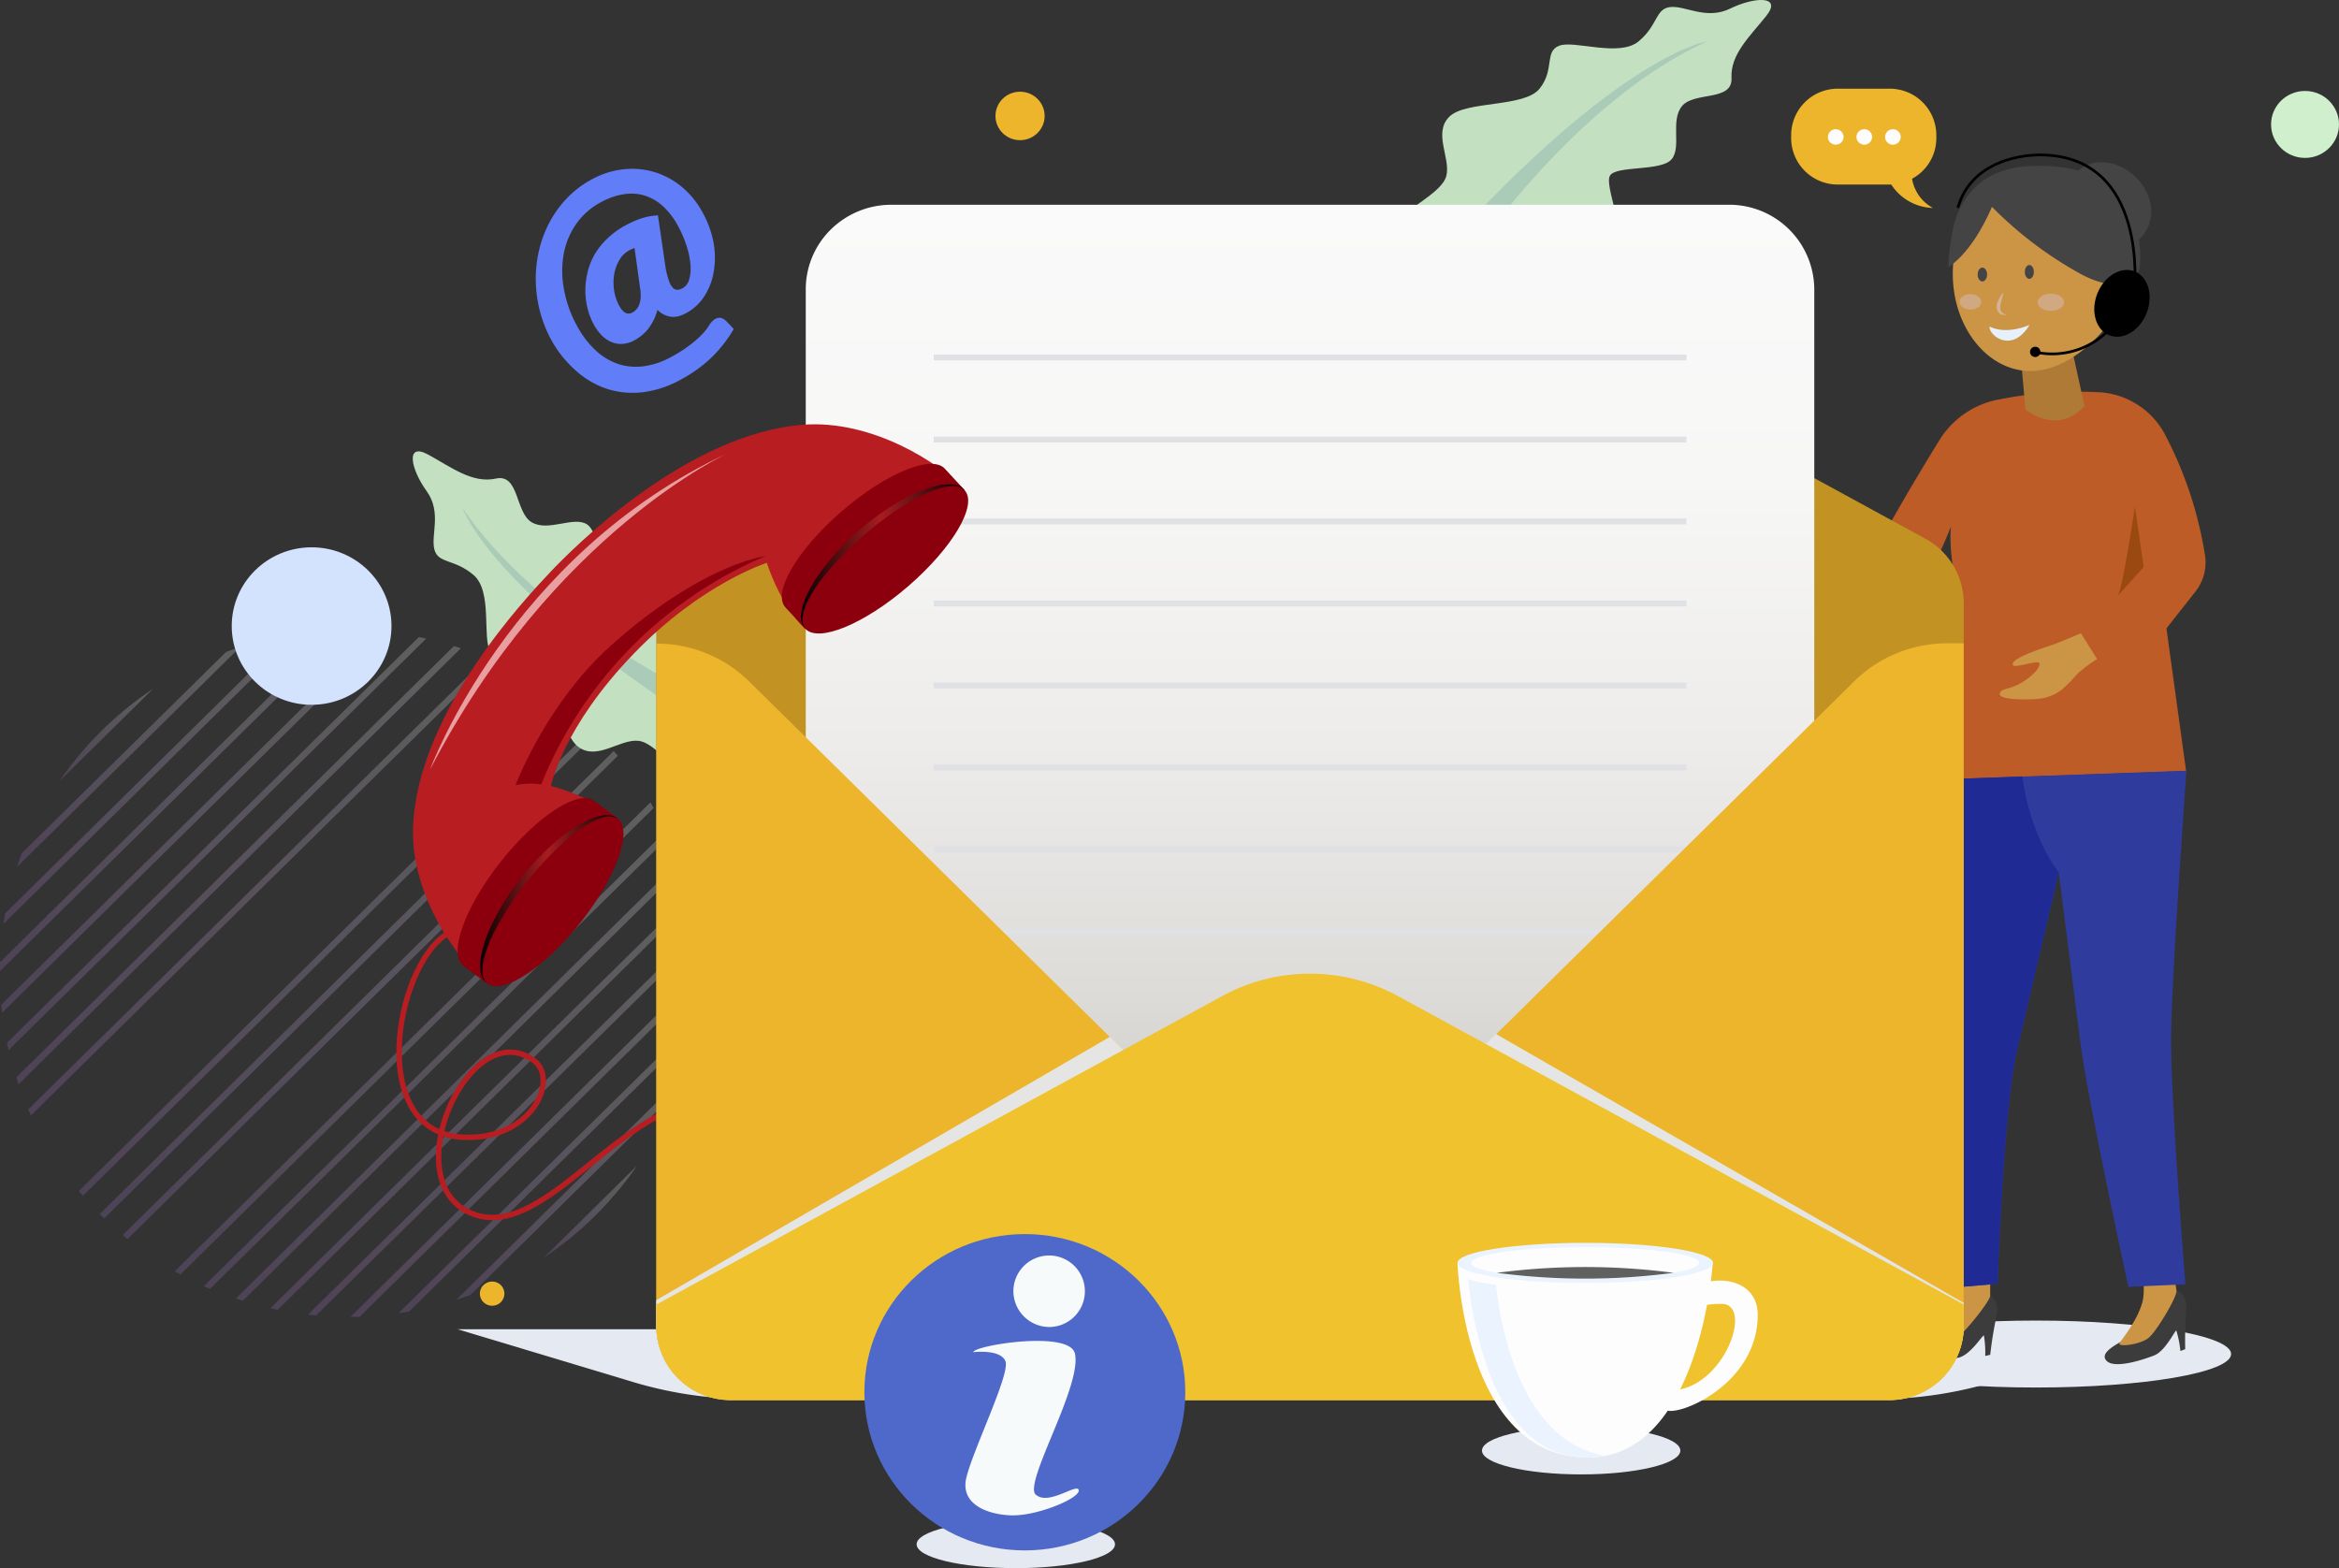 <svg xmlns="http://www.w3.org/2000/svg" xmlns:xlink="http://www.w3.org/1999/xlink" width="867.546" height="581.658" viewBox="0 0 867.546 581.658">
  <rect x="0" y="0" width="867.546" height="581.658" fill="#333333" stroke="none"/>
  <defs>
    <linearGradient id="linear-gradient" y1="0.5" x2="1" y2="0.5" gradientUnits="objectBoundingBox">
      <stop offset="0" stop-color="#a979d0"/>
      <stop offset="1" stop-color="#fafafa"/>
    </linearGradient>
    <linearGradient id="linear-gradient-2" x1="0.001" x2="1" xlink:href="#linear-gradient"/>
    <linearGradient id="linear-gradient-3" x1="0" x2="1" xlink:href="#linear-gradient"/>
    <linearGradient id="linear-gradient-4" x1="0" x2="1" xlink:href="#linear-gradient"/>
    <linearGradient id="linear-gradient-5" x1="0" x2="1" xlink:href="#linear-gradient"/>
    <linearGradient id="linear-gradient-6" x1="0" x2="1" xlink:href="#linear-gradient"/>
    <linearGradient id="linear-gradient-7" x1="0" x2="1" xlink:href="#linear-gradient"/>
    <linearGradient id="linear-gradient-8" x1="0" x2="1" xlink:href="#linear-gradient"/>
    <linearGradient id="linear-gradient-11" x1="0" x2="1" xlink:href="#linear-gradient"/>
    <linearGradient id="linear-gradient-12" x1="0" y1="0.501" x2="1" y2="0.501" xlink:href="#linear-gradient"/>
    <linearGradient id="linear-gradient-13" x1="0" x2="1" xlink:href="#linear-gradient"/>
    <linearGradient id="linear-gradient-16" x1="0" x2="1" xlink:href="#linear-gradient"/>
    <linearGradient id="linear-gradient-17" x1="0" x2="1" xlink:href="#linear-gradient"/>
    <linearGradient id="linear-gradient-18" x1="0.001" x2="1" xlink:href="#linear-gradient"/>
    <linearGradient id="linear-gradient-19" x1="0" x2="0.999" xlink:href="#linear-gradient"/>
    <linearGradient id="linear-gradient-20" x1="-0.001" x2="1" xlink:href="#linear-gradient"/>
    <linearGradient id="linear-gradient-21" x1="0" y1="0.499" x2="1" y2="0.499" xlink:href="#linear-gradient"/>
    <linearGradient id="linear-gradient-22" x1="0" x2="1" xlink:href="#linear-gradient"/>
    <linearGradient id="linear-gradient-24" x1="0.5" y1="1" x2="0.5" gradientUnits="objectBoundingBox">
      <stop offset="0" stop-color="#c7c5c0"/>
      <stop offset="0.22" stop-color="#dcdbd8"/>
      <stop offset="0.47" stop-color="#edeceb"/>
      <stop offset="0.73" stop-color="#f7f7f6"/>
      <stop offset="1" stop-color="#fafafa"/>
    </linearGradient>
    <linearGradient id="linear-gradient-25" x1="-0.018" y1="0.5" x2="1.016" y2="0.5" gradientUnits="objectBoundingBox">
      <stop offset="0"/>
      <stop offset="0.49" stop-color="#a71d21"/>
      <stop offset="1"/>
    </linearGradient>
    <linearGradient id="linear-gradient-26" x1="-0.016" y1="0.501" x2="1.017" y2="0.501" xlink:href="#linear-gradient-25"/>
  </defs>
  <g id="Contact_us_Mesa_de_trabajo_1" data-name="Contact us_Mesa de trabajo 1" transform="translate(-81.65 -135.478)">
    <g id="Character" transform="translate(81.65 135.478)">
      <g id="Group_40" data-name="Group 40" transform="translate(0 233.687)" opacity="0.23">
        <path id="Path_42" data-name="Path 42" d="M260.414,281.282v-3.3L132.11,404.51h3.349Z" transform="translate(-2.106 -149.748)" fill="url(#linear-gradient)"/>
        <path id="Path_43" data-name="Path 43" d="M269.582,274.856q-.129-1.473-.309-2.946L126,413.018l2.989.3Z" transform="translate(-11.737 -159.095)" fill="url(#linear-gradient-2)"/>
        <path id="Path_44" data-name="Path 44" d="M96,422l.824.813.824.813L280.392,243.485l-.824-.813-.824-.813Z" transform="translate(-59.029 -205.364)" fill="url(#linear-gradient-3)"/>
        <path id="Path_45" data-name="Path 45" d="M247.646,288.766c.232-1.3.438-2.54.644-3.886L139,392.565l3.942-.635Z" transform="translate(8.756 -139.124)" fill="url(#linear-gradient-4)"/>
        <path id="Path_46" data-name="Path 46" d="M275.987,269.117q-.283-1.346-.593-2.667L120.58,419.063l2.705.584Z" transform="translate(-20.281 -167.502)" fill="url(#linear-gradient-5)"/>
        <path id="Path_47" data-name="Path 47" d="M194.517,305.75,159.89,339.884A129.1,129.1,0,0,0,194.517,305.75Z" transform="translate(41.686 -106.99)" fill="url(#linear-gradient-6)"/>
        <path id="Path_48" data-name="Path 48" d="M280.437,263.97c-.258-.813-.541-1.625-.824-2.54L115.6,423.212l2.576.813Z" transform="translate(-28.132 -175.231)" fill="url(#linear-gradient-7)"/>
        <path id="Path_49" data-name="Path 49" d="M99.3,424.745l1.8,1.473L282.97,246.938l-1.494-1.778Z" transform="translate(-53.827 -200.283)" fill="url(#linear-gradient-8)"/>
        <path id="Path_50" data-name="Path 50" d="M284.329,250.69l-1.34-1.93L102.9,426.288l1.958,1.321Z" transform="translate(-48.152 -194.74)" fill="url(#linear-gradient-8)"/>
        <path id="Path_51" data-name="Path 51" d="M284.442,254.743l-1.185-2.083L106.8,426.607l2.113,1.168Z" transform="translate(-42.004 -188.735)" fill="url(#linear-gradient-8)"/>
        <path id="Path_52" data-name="Path 52" d="M283.231,259.135l-1-2.235L111,425.59l2.267.991Z" transform="translate(-35.383 -182.206)" fill="url(#linear-gradient-11)"/>
        <path id="Path_53" data-name="Path 53" d="M228.31,298.27q.928-2.54,1.778-5.079L147.36,374.741q2.576-.813,5.153-1.752Z" transform="translate(21.934 -126.329)" fill="url(#linear-gradient-12)"/>
        <path id="Path_54" data-name="Path 54" d="M257.864,232.6l-2.267-.99L85.71,398.979l1,2.235Z" transform="translate(-75.25 -221.146)" fill="url(#linear-gradient-13)"/>
        <path id="Path_55" data-name="Path 55" d="M265.426,234.838l-2.113-1.168L87.81,406.7,89,408.785Z" transform="translate(-71.94 -217.974)" fill="url(#linear-gradient-8)"/>
        <path id="Path_56" data-name="Path 56" d="M271.669,237.421l-1.958-1.321L90.24,413.018l1.34,1.93Z" transform="translate(-68.109 -214.233)" fill="url(#linear-gradient-6)"/>
        <path id="Path_57" data-name="Path 57" d="M276.567,240.313l-1.8-1.473L93,418.1l1.494,1.778Z" transform="translate(-63.758 -210.014)" fill="url(#linear-gradient-16)"/>
        <path id="Path_58" data-name="Path 58" d="M191.379,228l-3.942.635L82.784,331.825c-.232,1.3-.438,2.54-.644,3.886Z" transform="translate(-80.878 -226.705)" fill="url(#linear-gradient-17)"/>
        <path id="Path_59" data-name="Path 59" d="M124.872,236.09A129.1,129.1,0,0,0,90.22,270.25Z" transform="translate(-68.14 -214.248)" fill="url(#linear-gradient-18)"/>
        <path id="Path_60" data-name="Path 60" d="M248.889,230.643l-2.576-.813L84,389.834c.258.813.541,1.625.824,2.54Z" transform="translate(-77.946 -223.887)" fill="url(#linear-gradient-19)"/>
        <path id="Path_61" data-name="Path 61" d="M209.954,227.49H206.6L81.65,350.693v3.3Z" transform="translate(-81.65 -227.49)" fill="url(#linear-gradient-20)"/>
        <path id="Path_62" data-name="Path 62" d="M85.868,306.446q-.927,2.54-1.778,5.079L166.818,230q-2.576.813-5.153,1.752Z" transform="translate(-77.804 -223.625)" fill="url(#linear-gradient-21)"/>
        <path id="Path_63" data-name="Path 63" d="M238.135,229.1l-2.705-.584L82.65,379.051q.283,1.346.593,2.667Z" transform="translate(-80.074 -225.904)" fill="url(#linear-gradient-22)"/>
        <path id="Path_64" data-name="Path 64" d="M225.283,227.995l-2.989-.3L81.83,366.182q.129,1.473.309,2.946Z" transform="translate(-81.366 -227.182)" fill="url(#linear-gradient-8)"/>
      </g>
      <ellipse id="Ellipse_11" data-name="Ellipse 11" cx="29.628" cy="29.207" rx="29.628" ry="29.207" transform="translate(85.948 203.007)" fill="#d3e3fd"/>
      <path id="Path_65" data-name="Path 65" d="M245.207,323.99c-5.307-1.4-13.6-14.527-20.457-15.238s-15.149,7.365-22.157,2.337-7.729-26.566-15.664-30.883-13.99.508-17.081-4.546.928-22.35-6.261-28.445-13.037-4.064-14.479-9.4,2.86-13.765-2.937-21.766-7.987-18.185.67-13.435,16.386,10.769,25.094,8.864,7.111,12.7,13.32,16.254,15.458-2.413,20.4.711,5.41,19.708,9.61,21.258,20.946-9.93,28.778-6.7-1.752,24.153,6.647,27.277,18.6,7.086,18.6,7.086Z" transform="translate(12.019 -33.971)" fill="#c3e1c1"/>
      <path id="Path_66" data-name="Path 66" d="M148.26,209.67s9.455,30.731,94.09,84.167l5.385-8.61S179.331,255.919,148.26,209.67Z" transform="translate(23.353 -21.241)" fill="#abcbb9"/>
      <path id="Path_67" data-name="Path 67" d="M156.44,272c-18.885,12.419-29.6,73.881,6.93,75.126,25.171.863,35.09-21.512,25.764-28.47-23.754-17.474-51.528,43.988-23.754,56.408,13.062,5.867,26.331-3.479,40.63-14.857,21.873-17.4,46.169-39.569,75.874-19.3" transform="translate(8.912 74.731)" fill="none" stroke="#b81d21" stroke-miterlimit="10" stroke-width="2"/>
      <ellipse id="Ellipse_12" data-name="Ellipse 12" cx="36.791" cy="8.838" rx="36.791" ry="8.838" transform="translate(549.671 529.212)" fill="#e5e9f2"/>
      <ellipse id="Ellipse_13" data-name="Ellipse 13" cx="36.791" cy="8.838" rx="36.791" ry="8.838" transform="translate(339.98 563.981)" fill="#e5e9f2"/>
      <path id="Path_68" data-name="Path 68" d="M674,355.515H255.677a149.726,149.726,0,0,1-43.1-6.349L147.52,329.61H788.6l-74.973,20.572A149.761,149.761,0,0,1,674,355.515Z" transform="translate(22.186 163.436)" fill="#e5e9f2"/>
      <path id="Path_69" data-name="Path 69" d="M463.127,192.929a150.523,150.523,0,0,0-37.435,2.54,33.014,33.014,0,0,0-22.621,15.238c-8.785,14.3-22.363,36.979-25.223,44.9,0,0-24.141-3.708-37.77-11.861L334.05,255.61s13.887,9.473,54.748,22.655a195.815,195.815,0,0,0,18.6-35.556s-1.365,9.753,3.272,26.972c3.684,13.638-4.947,66.846-4.947,66.846l88.885-3.149-7.291-52.9,10.769-13.664a17.414,17.414,0,0,0,3.5-13.638,144.593,144.593,0,0,0-15.072-45.106,29.6,29.6,0,0,0-23.393-15.137Z" transform="translate(316.229 -47.396)" fill="#bd5c26"/>
      <path id="Path_70" data-name="Path 70" d="M396.093,231.845l-3.246-22.375s-4.38,29.41-6.286,33.017Z" transform="translate(399.005 -21.549)" fill="#9a4911"/>
      <path id="Path_71" data-name="Path 71" d="M389.493,232.125c-4.534,1.549-16.18,5.206-15.1,7.619.618,1.346,8.837-1.854,9.739-.762s-2.241,5.079-7.5,7.848c-4.071,2.108-6.9,1.676-7.085,3.606-.206,2.54,11.851,2.184,14.917,1.8a17.288,17.288,0,0,0,8.141-3.4,55.219,55.219,0,0,0,5.513-5.613,46.79,46.79,0,0,1,7.523-5.664l-6-9.6S392.095,231.211,389.493,232.125Z" transform="translate(372.189 6.921)" fill="#cc9546"/>
      <path id="Path_72" data-name="Path 72" d="M372.51,190.344l1.881,21.334s11.723,9.88,21.9-1.27l-5.668-25.778Z" transform="translate(376.857 -59.796)" fill="#af7a35"/>
      <path id="Path_73" data-name="Path 73" d="M419.615,169.864a32.771,32.771,0,0,1,9.893,24.432c0,16.483-19.761,39.722-37.847,39.722-15.948,0-28.881-16.153-28.881-36.09,0-15.238,7.729-28.166,18.318-33.6a34.856,34.856,0,0,1,38.517,5.537Z" transform="translate(361.519 -96.384)" fill="#cc9546"/>
      <path id="Path_74" data-name="Path 74" d="M371.69,178.16a49.343,49.343,0,0,0-1.237,4.952,3.359,3.359,0,0,0,.258,2.108,3.893,3.893,0,0,0,1.984,1.321,3.019,3.019,0,0,1-2.757-.711,3.444,3.444,0,0,1-.773-2.87,7.847,7.847,0,0,1,.9-2.54A8.256,8.256,0,0,1,371.69,178.16Z" transform="translate(371.493 -69.758)" fill="#d3b494"/>
      <ellipse id="Ellipse_14" data-name="Ellipse 14" cx="4.045" cy="2.87" rx="4.045" ry="2.87" transform="translate(726.798 109.088)" fill="#d0a882"/>
      <ellipse id="Ellipse_15" data-name="Ellipse 15" cx="4.921" cy="3.2" rx="4.921" ry="3.2" transform="translate(755.756 108.91)" fill="#d0a882"/>
      <ellipse id="Ellipse_16" data-name="Ellipse 16" cx="72.396" cy="12.419" rx="72.396" ry="12.419" transform="translate(682.741 489.82)" fill="#e5e9f2"/>
      <path id="Path_75" data-name="Path 75" d="M411.316,324s4.174.838,3.581,7.06a142.941,142.941,0,0,0-.386,14.578l-1.778.686a39.163,39.163,0,0,0-1.52-7.619c-.541,0-4.045,7.619-8.193,9.245s-14.66,5.079-17.648,2.032,4.019-6.3,7.729-8.483S411.316,324,411.316,324Z" transform="translate(395.993 154.798)" fill="#3c3c3c"/>
      <path id="Path_76" data-name="Path 76" d="M392.988,317.838s4.38,17.042,2.241,24.356S387.5,355.782,386.8,357.23s7.729.508,10.821-2.057,10.924-15.823,10.306-17.6a117.687,117.687,0,0,1-1.288-22.5Z" transform="translate(399.327 141.048)" fill="#cc9546"/>
      <path id="Path_77" data-name="Path 77" d="M386.36,324.73s4.019,1.4,2.576,7.467a143.107,143.107,0,0,0-2.345,14.4l-1.855.432a39.093,39.093,0,0,0-.49-7.619c-.515-.152-4.844,7.035-9.2,8.2s-15.458,2.946-18.035-.432,4.844-5.714,8.837-7.365S386.36,324.73,386.36,324.73Z" transform="translate(351.593 155.922)" fill="#3c3c3c"/>
      <path id="Path_78" data-name="Path 78" d="M370.373,316.709s2.035,17.473-1.082,24.458-9.61,12.419-10.306,13.791,7.729,1.524,11-.609,12.882-14.223,12.727-16.051a117.712,117.712,0,0,1,1.778-22.477Z" transform="translate(355.472 142.203)" fill="#cc9546"/>
      <path id="Path_79" data-name="Path 79" d="M367.16,251.189s-7.523,74.237-8.554,99.05c-.927,21.867,9.43,89.628,9.43,89.628l18.035-1.524s2.113-64.967,7.214-86.605L408.742,285.7l7.961,62.63c2.834,22.248,17.88,91.126,17.88,91.126l21.152-.914s-5.616-69.513-5.307-92.675c.335-24.458,5.694-97.831,5.694-97.831Z" transform="translate(354.846 37.839)" fill="#303b9e"/>
      <path id="Path_80" data-name="Path 80" d="M367.16,249.911s-7.523,74.237-8.554,99.05c-.927,21.867,9.43,89.628,9.43,89.628l18.035-1.524s2.113-64.967,7.214-86.605l15.458-66.033s-10.306-12.343-13.526-35.556Z" transform="translate(354.846 39.117)" fill="#1f2a95"/>
      <path id="Path_81" data-name="Path 81" d="M433.074,197.929s-3.968,12.089-23.187,1.117a144.026,144.026,0,0,1-31.561-24.153s-6.312,15.975-16.206,22.4a87.534,87.534,0,0,1,2.422-16.915c2.061-6.451,7.935-19.81,28.34-20.623C439.1,157.928,433.074,197.929,433.074,197.929Z" transform="translate(360.478 -98.188)" fill="#444"/>
      <path id="Path_82" data-name="Path 82" d="M401.8,190.031a14.557,14.557,0,0,0,6.544-17.778c-4.148-11.911-20.173-18.362-28.34-7.619" transform="translate(388.664 -99.001)" fill="#444"/>
      <ellipse id="Ellipse_17" data-name="Ellipse 17" cx="1.675" cy="2.565" rx="1.675" ry="2.565" transform="translate(751.016 98.294)" fill="#444"/>
      <ellipse id="Ellipse_18" data-name="Ellipse 18" cx="1.752" cy="2.565" rx="1.752" ry="2.565" transform="translate(733.522 99.259)" fill="#444"/>
      <path id="Path_83" data-name="Path 83" d="M382.927,182.93s-8.27,3.86-14.866.61C367.907,186.968,376.435,193.673,382.927,182.93Z" transform="translate(369.841 -62.413)" fill="#e7f0fd"/>
      <path id="Path_84" data-name="Path 84" d="M383.951,184.575c-2.19,6.68.258,13.308,5.488,14.807s11.259-2.692,13.449-9.372S402.629,176.7,397.4,175.2,386.166,177.921,383.951,184.575Z" transform="translate(393.628 -74.776)"/>
      <path id="Path_85" data-name="Path 85" d="M403.987,182.8a29.263,29.263,0,0,1-29.4,10.362" transform="translate(380.136 -62.614)" fill="none" stroke="#000" stroke-linecap="round" stroke-miterlimit="10" stroke-width="1"/>
      <path id="Path_109" data-name="Path 109" d="M1.9,0A1.93,1.93,0,0,1,3.811,1.936a1.907,1.907,0,0,1-1.9,1.927A1.93,1.93,0,0,1,0,1.927,1.907,1.907,0,0,1,1.9,0Z" transform="translate(752.631 132.047) rotate(-79.65)"/>
      <path id="Path_86" data-name="Path 86" d="M428.913,208.641s5.565-50.236-34.807-50.541c-9.223,0-25.764,3.327-30.556,19.251" transform="translate(362.732 -100.645)" fill="none" stroke="#000" stroke-linecap="round" stroke-miterlimit="10" stroke-width="1"/>
      <path id="Path_87" data-name="Path 87" d="M646.593,283.788h0L451.149,177.119a68.093,68.093,0,0,0-65.079,0l-195.5,106.669h0a27.246,27.246,0,0,0-14.454,24v268.2a27.526,27.526,0,0,0,27.7,27.328H633.377a27.5,27.5,0,0,0,27.7-27.328V307.814a27.246,27.246,0,0,0-14.479-24.026Z" transform="translate(67.271 -84.108)" fill="#c29323"/>
      <path id="Path_88" data-name="Path 88" d="M282.74,218.254c2.216-4.927,16.7-10.972,18.37-17.55s-5-15.9,1.108-21.943,27.825-3.3,33.493-10.413,1.675-13.715,7.24-15.9,22.26,4.394,29.5-1.651,6.132-12.064,11.7-12.7,13.346,4.927,22.26.559,19.478-4.927,13.346,2.743-13.346,14.273-12.882,23.035-13.912,4.927-18.37,10.413,0,15.238-3.89,19.759-20.611,2.184-22.827,6.045,6.673,21.943,2.216,29.08-23.935-5.486-28.34,2.184-10.022,17.016-10.022,17.016Z" transform="translate(235.345 -135.478)" fill="#c3e1c1"/>
      <path id="Path_89" data-name="Path 89" d="M388.046,141.51s-32.282,4.394-99.036,78.453l7.729,6.578S336.853,164.546,388.046,141.51Z" transform="translate(245.229 -126.19)" fill="#abcbb9"/>
      <path id="Path_90" data-name="Path 90" d="M229.468,165.38h310.48A31.543,31.543,0,0,1,571.715,196.7v344.9H197.65V196.72a31.09,31.09,0,0,1,9.313-22.177,32,32,0,0,1,22.5-9.163Z" transform="translate(101.21 -89.436)" fill="url(#linear-gradient-24)"/>
      <g id="Group_41" data-name="Group 41" transform="translate(346.317 131.514)">
        <rect id="Rectangle_26" data-name="Rectangle 26" width="279.177" height="2.159" fill="#e0e1e4"/>
        <rect id="Rectangle_27" data-name="Rectangle 27" width="279.177" height="2.159" transform="translate(0 30.426)" fill="#e0e1e4"/>
        <rect id="Rectangle_28" data-name="Rectangle 28" width="279.177" height="2.159" transform="translate(0 60.827)" fill="#e0e1e4"/>
        <rect id="Rectangle_29" data-name="Rectangle 29" width="279.177" height="2.159" transform="translate(0 91.253)" fill="#e0e1e4"/>
        <rect id="Rectangle_30" data-name="Rectangle 30" width="279.177" height="2.159" transform="translate(0 121.654)" fill="#e0e1e4"/>
        <rect id="Rectangle_31" data-name="Rectangle 31" width="279.177" height="2.159" transform="translate(0 152.08)" fill="#e0e1e4"/>
        <rect id="Rectangle_32" data-name="Rectangle 32" width="279.177" height="2.159" transform="translate(0 182.48)" fill="#e0e1e4"/>
        <rect id="Rectangle_33" data-name="Rectangle 33" width="279.177" height="2.159" transform="translate(0 212.907)" fill="#e0e1e4"/>
      </g>
      <path id="Path_91" data-name="Path 91" d="M620.37,243.576l-204.127,201.2a1.146,1.146,0,0,1-1.6,0l-204.1-201.2a49,49,0,0,0-34.395-14.045h0V482.82a27.527,27.527,0,0,0,27.722,27.328H633.329a27.5,27.5,0,0,0,27.7-27.3V229.43h-6.286a49,49,0,0,0-34.369,14.146Z" transform="translate(67.318 9.185)" fill="#ecb52b"/>
      <path id="Path_92" data-name="Path 92" d="M487.537,286.48l-71.366,70.351a1.145,1.145,0,0,1-1.6,0l-70.181-69.284L176.13,385.225v9.626a27.527,27.527,0,0,0,27.7,27.328H633.361a27.527,27.527,0,0,0,27.7-27.328v-8.61Z" transform="translate(67.287 97.027)" fill="#e5e5e4"/>
      <path id="Path_93" data-name="Path 93" d="M661.067,408.4v-8L451.143,285.959a68.093,68.093,0,0,0-65.079,0L176.14,400.4v8.127a27.527,27.527,0,0,0,27.7,27.328H633.345A27.9,27.9,0,0,0,653,427.813,27.1,27.1,0,0,0,661.067,408.4Z" transform="translate(67.302 83.478)" fill="#efc22e"/>
      <path id="Path_94" data-name="Path 94" d="M325.935,334.359c0,5.079.824-3.225,16.695-3.225,12.057,0,1.082,31.036-18.035,32.1a5.467,5.467,0,0,0-3.272,6.476c.824,5.079,34.755-6.756,34.755-34.541C355.976,316.555,325.935,320.339,325.935,334.359Z" transform="translate(295.875 152.49)" fill="#fdfdfd"/>
      <path id="Path_95" data-name="Path 95" d="M291.47,319.92s2.216,72.2,48.333,72.2c41.712,0,46.375-72.2,46.375-72.2Z" transform="translate(249.107 148.516)" fill="#fdfdfd"/>
      <path id="Path_96" data-name="Path 96" d="M303.305,324.353A48.873,48.873,0,0,1,293,322.27c1.829,17.524,9.971,66.44,44.365,66.211a34.5,34.5,0,0,0,6.415-.635C313.2,382.386,305.238,341.9,303.305,324.353Z" transform="translate(251.519 152.134)" fill="#ebf3ff"/>
      <ellipse id="Ellipse_20" data-name="Ellipse 20" cx="47.38" cy="7.441" rx="47.38" ry="7.441" transform="translate(540.603 460.994)" fill="#ebf3ff"/>
      <ellipse id="Ellipse_21" data-name="Ellipse 21" cx="42.304" cy="5.841" rx="42.304" ry="5.841" transform="translate(545.678 462.594)" fill="#fdfdfd"/>
      <path id="Path_97" data-name="Path 97" d="M297.14,322.674a250.875,250.875,0,0,0,65.569,0,250.869,250.869,0,0,0-65.569,0Z" transform="translate(258.045 149.444)" fill="#606060"/>
      <path id="Path_98" data-name="Path 98" d="M285.815,197.609c-43.412,3.353-85.613,45.969-93.806,54.681s-49.57,52.09-50.884,94.987c-.773,25.042,16.772,49.449,27.438,57.6l48.951-60.751s-7.909-7.772-25.223-12.546c0,0,4.277-21.816,30.917-49.271,25.042-25.905,49.132-33.474,49.132-33.474,5.668,16.813,13.938,24.229,13.938,24.229l59.257-51.227C336.647,211.73,311.166,195.653,285.815,197.609Z" transform="translate(12.067 -40.063)" fill="#b81d21"/>
      <path id="Path_99" data-name="Path 99" d="M206.914,259.561l-8.76-6.476c-5.771-4.445-21.307,5.664-34.678,22.578s-19.555,34.21-13.784,38.655l8.76,6.476Z" transform="translate(22.203 43.994)" fill="#8c000e"/>
      <path id="Path_110" data-name="Path 110" d="M38.953,0c21.564.15,39.086,6.169,39.136,13.443S60.7,26.5,39.136,26.346.051,20.177,0,12.9,17.39-.147,38.953,0Z" transform="matrix(0.615, -0.788, 0.788, 0.615, 170.465, 356.811)" fill="#8c000e"/>
      <g id="Group_42" data-name="Group 42" transform="translate(178.106 302.289)">
        <path id="Path_100" data-name="Path 100" d="M153.331,317.027a6.294,6.294,0,0,1-2.448-4.8,18.908,18.908,0,0,1,.232-5.511,50.284,50.284,0,0,1,3.427-10.438,95.55,95.55,0,0,1,27.1-34.236,51.652,51.652,0,0,1,9.455-5.816,19.662,19.662,0,0,1,5.385-1.575,6.487,6.487,0,0,1,5.307,1.168,6.576,6.576,0,0,0-5.153-.508,18.669,18.669,0,0,0-4.921,2.032,51.021,51.021,0,0,0-8.76,6.222,122.4,122.4,0,0,0-26.563,33.55,50.054,50.054,0,0,0-3.993,9.88,18.048,18.048,0,0,0-.8,5.207,6.345,6.345,0,0,0,1.726,4.825Z" transform="translate(-150.78 -254.501)" fill="url(#linear-gradient-25)"/>
      </g>
      <path id="Path_101" data-name="Path 101" d="M262.057,213.018l-7.368-7.975c-4.818-5.41-22,1.651-38.337,15.823s-25.764,30.02-20.843,35.556l7.368,7.975Z" transform="translate(95.777 -31.166)" fill="#8c000e"/>
      <path id="Path_111" data-name="Path 111" d="M39.056,0C60.677.156,78.246,6.162,78.3,13.417S60.864,26.429,39.242,26.276.052,20.116,0,12.862,17.434-.15,39.056,0Z" transform="translate(290.145 223.492) rotate(-41.29)" fill="#8c000e"/>
      <g id="Group_43" data-name="Group 43" transform="translate(297.063 179.623)">
        <path id="Path_102" data-name="Path 102" d="M198.518,259.683a6.262,6.262,0,0,1-1.494-5.079,18.949,18.949,0,0,1,1.288-5.384,50.58,50.58,0,0,1,5.333-9.626,96.266,96.266,0,0,1,33.107-28.826,51.977,51.977,0,0,1,10.306-3.987,19.722,19.722,0,0,1,5.591-.559,6.458,6.458,0,0,1,5,2.133,6.557,6.557,0,0,0-5.024-1.448A18.754,18.754,0,0,0,247.469,208a51.385,51.385,0,0,0-9.764,4.5,123.372,123.372,0,0,0-32.437,28.089,50.344,50.344,0,0,0-5.771,8.965,18.088,18.088,0,0,0-1.752,5.079,6.323,6.323,0,0,0,.773,5.054Z" transform="translate(-196.952 -206.203)" fill="url(#linear-gradient-26)"/>
      </g>
      <path id="Path_103" data-name="Path 103" d="M143.55,319.211s29.19-79.85,110.939-117.641C254.489,201.57,189.178,231.056,143.55,319.211Z" transform="translate(15.928 -33.713)" fill="#e89f9f"/>
      <path id="Path_104" data-name="Path 104" d="M248.568,216.7s-23.187,2.692-57.3,33.144c-24.089,21.588-35.4,51.811-35.4,51.811a27.72,27.72,0,0,1,9.533-.3,154.551,154.551,0,0,1,83.166-84.65Z" transform="translate(35.349 -10.416)" fill="#8c000e"/>
      <path id="Path_105" data-name="Path 105" d="M206.984,197.13a30.47,30.47,0,0,0,1.185,4.521,7.056,7.056,0,0,0,1.391,2.54,2.33,2.33,0,0,0,1.623.813,3.829,3.829,0,0,0,1.881-.508,5.094,5.094,0,0,0,2.576-3.175,14.379,14.379,0,0,0,.541-5.384,29.841,29.841,0,0,0-1.34-6.832,42.414,42.414,0,0,0-3.22-7.619,27.612,27.612,0,0,0-5.513-7.34,18.083,18.083,0,0,0-6.7-4.013,17.16,17.16,0,0,0-7.729-.61,25.5,25.5,0,0,0-8.348,2.794,26.146,26.146,0,0,0-9.378,8.026,28.458,28.458,0,0,0-4.766,11.149,36.31,36.31,0,0,0,0,13,43.571,43.571,0,0,0,4.741,13.588,34.935,34.935,0,0,0,7.008,9.346,23.247,23.247,0,0,0,8.373,5.079,21.259,21.259,0,0,0,9.3.889,28.623,28.623,0,0,0,9.868-3.2,51.672,51.672,0,0,0,5.719-3.429,48.55,48.55,0,0,0,4.328-3.378,29.056,29.056,0,0,0,3.014-3.048,17.366,17.366,0,0,0,1.778-2.54,7.13,7.13,0,0,1,1.752-1.8,3.455,3.455,0,0,1,1.6-.61,2.608,2.608,0,0,1,1.443.279,5.848,5.848,0,0,1,1.211.838l2.886,3.022a44.754,44.754,0,0,1-3.375,5.079,46.551,46.551,0,0,1-4.431,5.079,48.773,48.773,0,0,1-5.616,4.749,54.852,54.852,0,0,1-6.879,4.241,38.466,38.466,0,0,1-13.835,4.368,31,31,0,0,1-12.882-1.3,32.229,32.229,0,0,1-11.413-6.654,42.006,42.006,0,0,1-9.275-11.556,47.081,47.081,0,0,1-4.328-11.2,48.331,48.331,0,0,1-1.391-11.531,45.7,45.7,0,0,1,1.417-11.251,42.809,42.809,0,0,1,4.1-10.337,40,40,0,0,1,6.647-8.788,36.915,36.915,0,0,1,9.12-6.654A31.394,31.394,0,0,1,191.4,160.3a28.73,28.73,0,0,1,11.31,1.016,29.036,29.036,0,0,1,10.177,5.46,32.385,32.385,0,0,1,7.961,9.9,36.754,36.754,0,0,1,3.916,11.1,30.75,30.75,0,0,1,0,10.667,23.8,23.8,0,0,1-3.53,9.067,18.428,18.428,0,0,1-7.008,6.324,11.8,11.8,0,0,1-2.576.99,7.837,7.837,0,0,1-2.576.2,7.97,7.97,0,0,1-2.576-.737,8.368,8.368,0,0,1-2.576-1.854,19.465,19.465,0,0,1-3.427,7.035,16.638,16.638,0,0,1-5.153,4.292,10.7,10.7,0,0,1-4.534,1.321,9.288,9.288,0,0,1-4.122-.762,11.306,11.306,0,0,1-3.555-2.54,17.4,17.4,0,0,1-2.886-3.987A25.5,25.5,0,0,1,178,211.937a27.008,27.008,0,0,1-.825-6.527,28.384,28.384,0,0,1,.8-6.781A24.9,24.9,0,0,1,180.55,192a27.338,27.338,0,0,1,4.792-6.019,30.673,30.673,0,0,1,7.111-5.08q1.855-.965,3.4-1.6a27.281,27.281,0,0,1,2.937-1.041,22.559,22.559,0,0,1,2.576-.584q1.357-.208,2.731-.279Zm-11.568-7.619a14.823,14.823,0,0,0-1.932.838,9.267,9.267,0,0,0-3.555,3.4,15.109,15.109,0,0,0-1.984,5.079,18.958,18.958,0,0,0-.155,6.045,17.2,17.2,0,0,0,1.932,6.019q2.164,4.013,4.921,2.54a5.452,5.452,0,0,0,2.576-3.124,9.323,9.323,0,0,0,.49-2.794,18.489,18.489,0,0,0-.335-3.835Z" transform="translate(39.936 -97.516)" fill="#627df8"/>
      <ellipse id="Ellipse_24" data-name="Ellipse 24" cx="9.12" cy="8.991" rx="9.12" ry="8.991" transform="translate(369.221 34.013)" fill="#ecb52b"/>
      <ellipse id="Ellipse_25" data-name="Ellipse 25" cx="4.56" cy="4.495" rx="4.56" ry="4.495" transform="translate(177.977 475.344)" fill="#ecb52b"/>
      <ellipse id="Ellipse_26" data-name="Ellipse 26" cx="12.599" cy="12.419" rx="12.599" ry="12.419" transform="translate(842.349 33.734)" fill="#cfefcd"/>
      <ellipse id="Ellipse_27" data-name="Ellipse 27" cx="59.514" cy="58.668" rx="59.514" ry="58.668" transform="translate(320.605 457.744)" fill="#4f69cb"/>
      <path id="Path_106" data-name="Path 106" d="M251.875,345.355A13.259,13.259,0,1,0,238.426,332.1,13.354,13.354,0,0,0,251.875,345.355Zm-5.153,62.224c-4.715-4.241,17.391-40.636,14.505-52.446-2.113-8.635-37.332-2.971-37.693-.432,0,0,10.151-1.27,11.954,3.378s-11.954,32.559-14.505,43.176,9.43,13.969,17.391,13.969c9.43,0,24.656-6.349,24.3-9.3s-11.156,5.867-15.87,1.651Z" transform="translate(137.443 146.853)" fill="#f7fafb"/>
      <path id="Path_107" data-name="Path 107" d="M393.356,166.843v-1.27a17.268,17.268,0,0,0-17.391-17.143H356.9a17.268,17.268,0,0,0-17.391,17.143v1.27A17.268,17.268,0,0,0,356.9,183.986h19.735a19.071,19.071,0,0,0,15.458,8.686,15.093,15.093,0,0,1-7.729-10.845,17.081,17.081,0,0,0,8.992-14.984Z" transform="translate(324.836 -115.535)" fill="#ecb52b"/>
      <ellipse id="Ellipse_28" data-name="Ellipse 28" cx="2.911" cy="2.87" rx="2.911" ry="2.87" transform="translate(677.975 47.931)" fill="#fdfdfd"/>
      <ellipse id="Ellipse_29" data-name="Ellipse 29" cx="2.911" cy="2.87" rx="2.911" ry="2.87" transform="translate(688.564 47.931)" fill="#fdfdfd"/>
      <ellipse id="Ellipse_30" data-name="Ellipse 30" cx="2.911" cy="2.87" rx="2.911" ry="2.87" transform="translate(699.179 47.931)" fill="#fdfdfd"/>
    </g>
  </g>
</svg>
